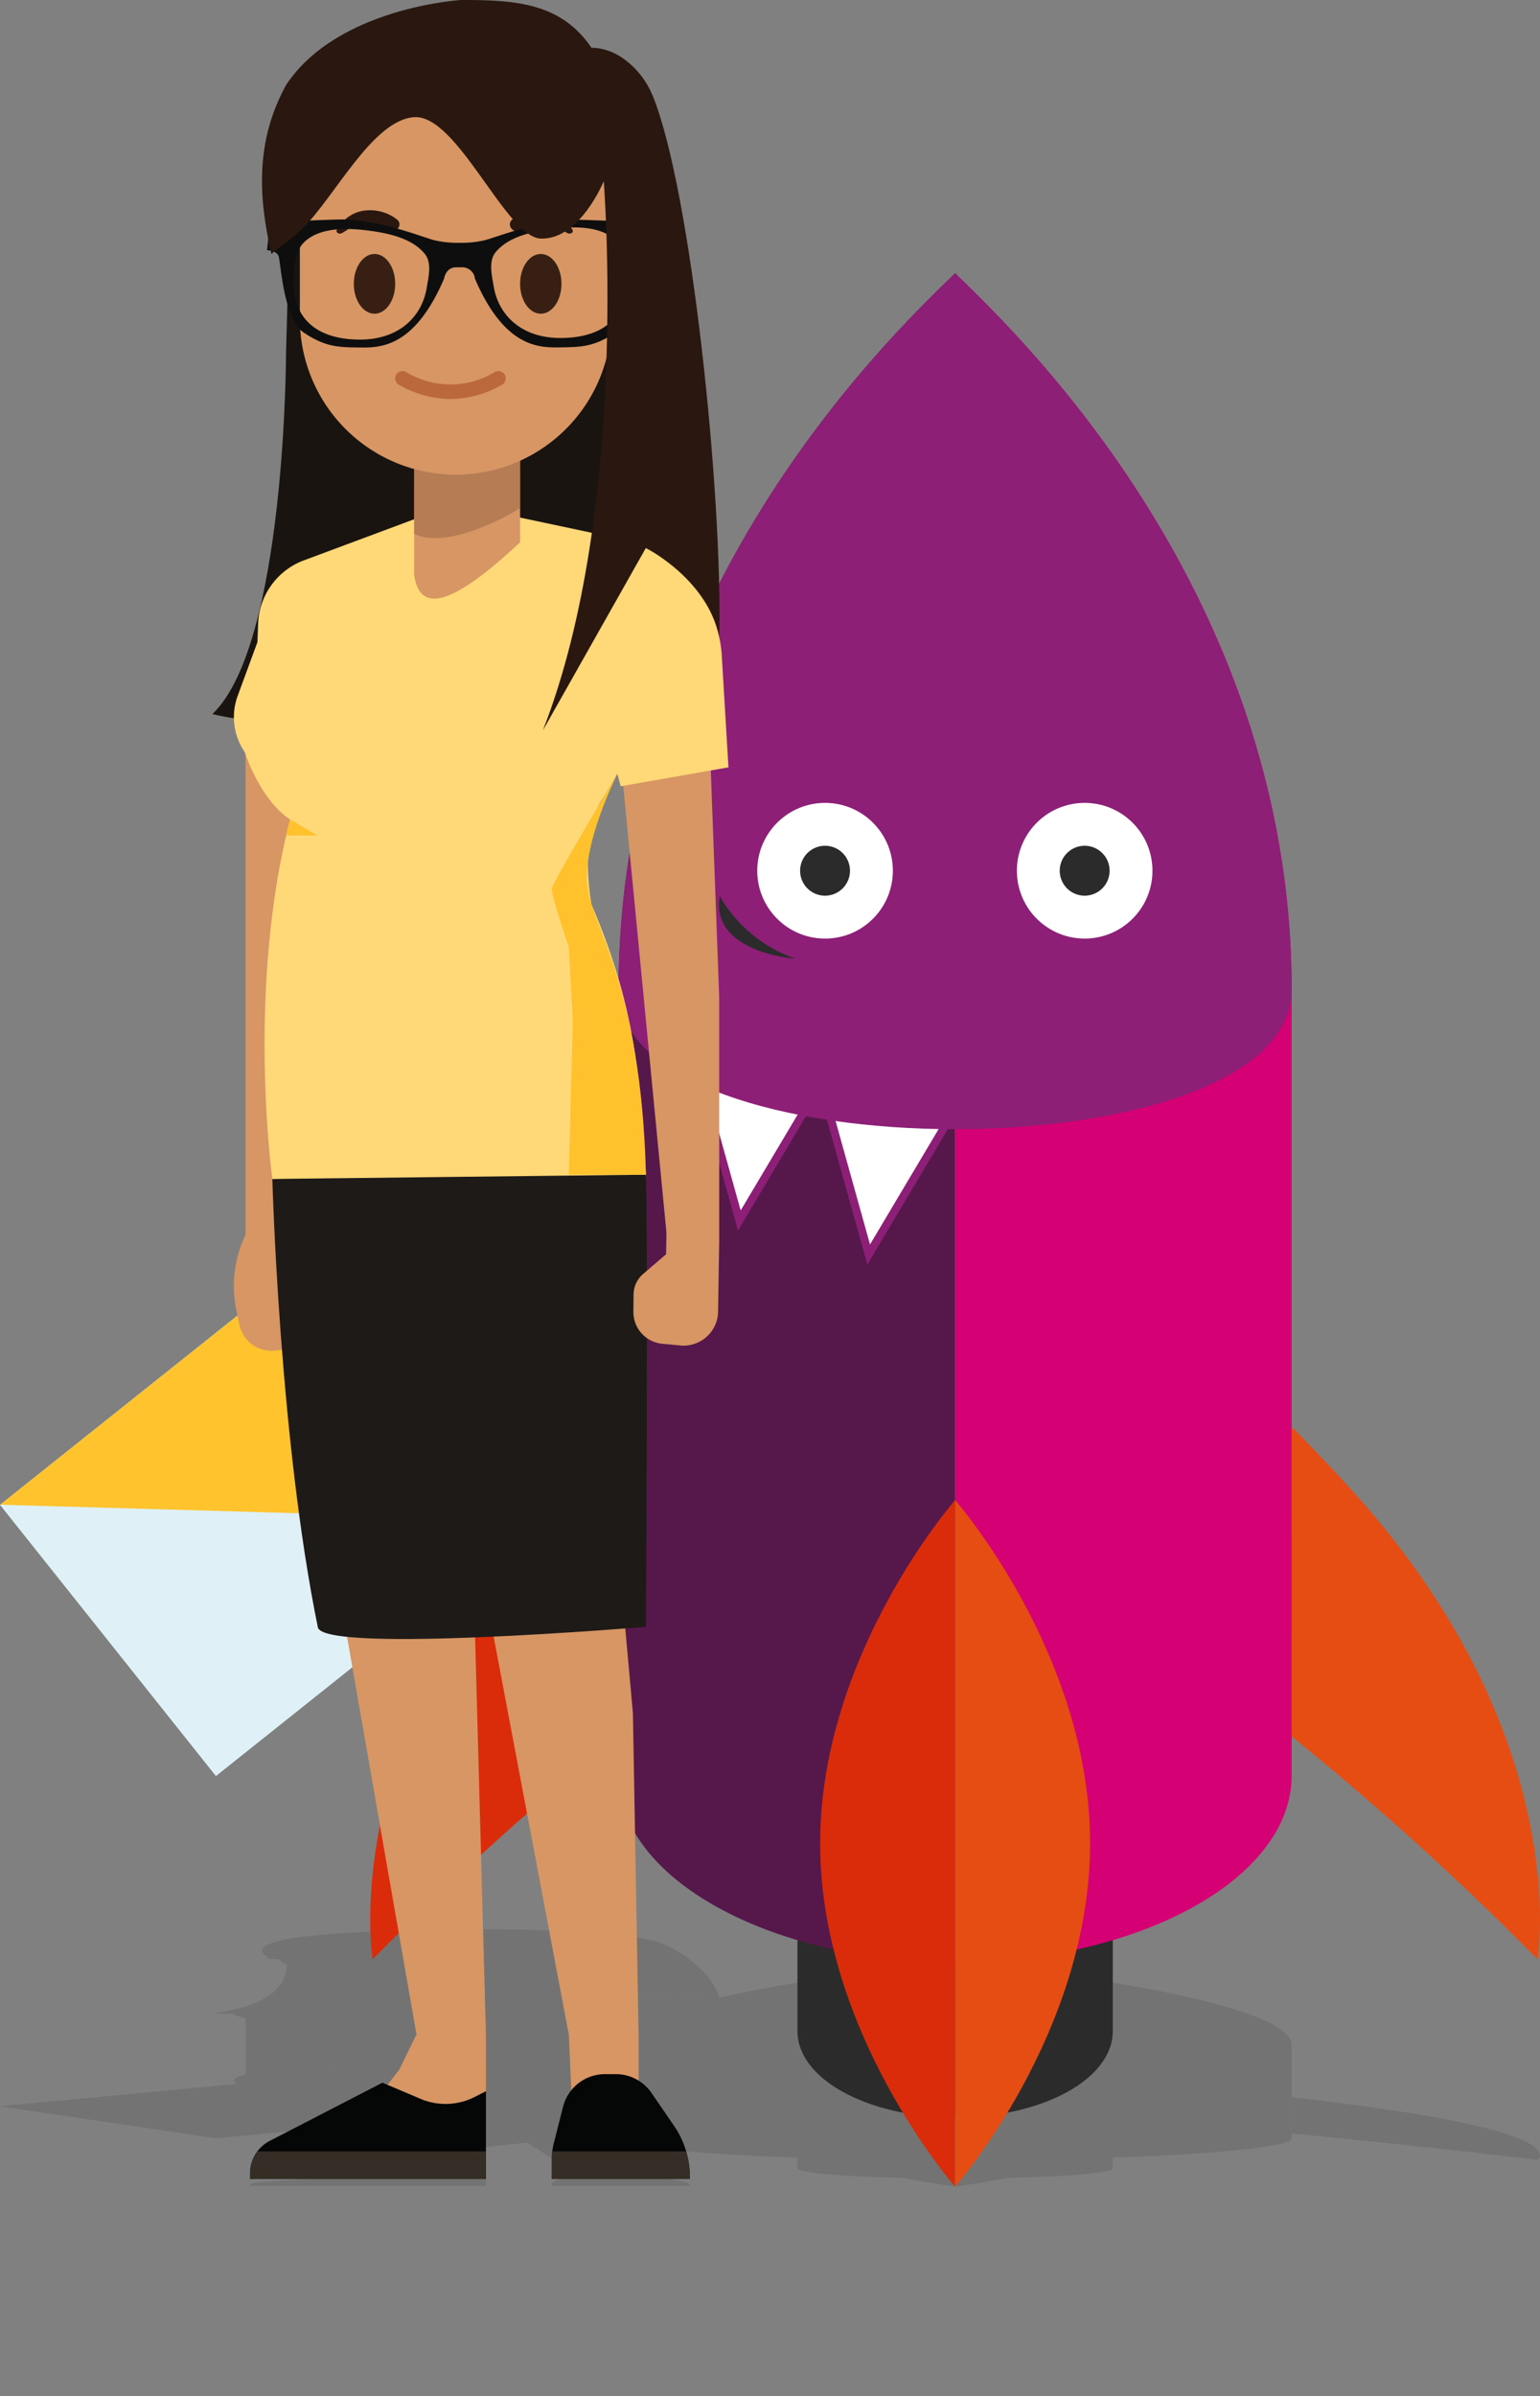 <svg xmlns="http://www.w3.org/2000/svg" xmlns:xlink="http://www.w3.org/1999/xlink" width="234.666" height="364.904" viewBox="0 0 234.666 364.904">
  <rect x="0" y="0" width="234.666" height="364.904" fill="#808080" stroke="none"/>
  <defs>
    <linearGradient id="linear-gradient" y1="0.5" x2="1" y2="0.5" gradientUnits="objectBoundingBox">
      <stop offset="0" stop-color="#d50073"/>
      <stop offset="1" stop-color="#d50073"/>
    </linearGradient>
  </defs>
  <g id="Group_203" data-name="Group 203" transform="translate(-619.334 -5542.828)">
    <g id="Group_190" data-name="Group 190" transform="translate(-3601.659 -1245.554)" opacity="0.1">
      <g id="Group_98" data-name="Group 98" transform="translate(4277.412 7087.046)">
        <path id="Path_851" data-name="Path 851" d="M4383.32,7463.879v2.6c0,.849,10.412,1.539,24.026,1.554v-4.341C4399.321,7463.774,4391.3,7463.855,4383.32,7463.879Z" transform="translate(-4318.223 -7434.955)"/>
        <path id="Path_852" data-name="Path 852" d="M4439.441,7463.879v2.6c0,.849-10.411,1.539-24.026,1.554v-4.341C4423.441,7463.774,4431.462,7463.855,4439.441,7463.879Z" transform="translate(-4326.292 -7434.955)"/>
        <path id="Path_853" data-name="Path 853" d="M4398.192,7137.711c-7.122.835-51.282,5.558-51.282,12.85v14.091c0,1.836,22.792,3.328,51.282,3.359Z" transform="translate(-4309.069 -7137.711)"/>
        <path id="Path_854" data-name="Path 854" d="M4415.415,7137.711c7.123.835,51.283,5.558,51.283,12.85v14.091c0,1.836-22.792,3.328-51.283,3.359Z" transform="translate(-4326.292 -7137.711)"/>
        <path id="Path_855" data-name="Path 855" d="M4483.921,7372.656h.208c3.421.411,6.911.839,10.239,1.283,32.664,4.351,27.023,8.242,27.023,8.242s-17.526-2.128-37.469-4Z" transform="translate(-4343.515 -7351.944)"/>
        <path id="Path_856" data-name="Path 856" d="M4334.2,7372.656h-.208c-3.421.411-6.91.839-10.239,1.283-32.664,4.351-27.022,8.242-27.022,8.242s17.527-2.128,37.469-4Z" transform="translate(-4296.36 -7351.944)"/>
        <path id="Path_857" data-name="Path 857" d="M4408.507,7387.306s-20.568,2.756-20.568,6.155,20.568,6.155,20.568,6.155Z" transform="translate(-4319.384 -7365.303)"/>
        <path id="Path_858" data-name="Path 858" d="M4415.415,7387.306s20.567,2.756,20.567,6.155-20.567,6.155-20.567,6.155Z" transform="translate(-4326.292 -7365.303)"/>
        <path id="Path_859" data-name="Path 859" d="M4408.467,7306.916l-12.794,2.533-6.392-2.7Z" transform="translate(-4319.722 -7291.85)"/>
        <path id="Path_860" data-name="Path 860" d="M4382.139,7299.988l-12.795,2.533-6.391-2.7Z" transform="translate(-4313.103 -7285.533)"/>
        <path id="Path_861" data-name="Path 861" d="M4398.192,7137.711c-7.122.835-51.282,5.558-51.282,12.85,0,3.335,102.565,3.335,102.565,0C4449.475,7143.269,4405.315,7138.546,4398.192,7137.711Z" transform="translate(-4309.069 -7137.711)"/>
        <path id="Path_1481" data-name="Path 1481" d="M10.325.19c5.7.1,10.41.736,10.514,1.41S16.406,2.735,10.7,2.63.294,1.894.19,1.22,4.623.085,10.325.19Z" transform="matrix(1, -0.021, 0.021, 1, 98.317, 9.525)"/>
        <path id="Path_862" data-name="Path 862" d="M4444.306,7254.637c0,.247-1.7.448-3.8.448s-3.8-.2-3.8-.448,1.7-.448,3.8-.448S4444.306,7254.389,4444.306,7254.637Z" transform="translate(-4331.643 -7243.92)"/>
        <path id="Path_1482" data-name="Path 1482" d="M10.324.217c5.7.12,10.421.764,10.54,1.438s-4.405,1.124-10.107,1S.336,1.9.217,1.221,4.622.1,10.324.217Z" transform="matrix(1, -0.024, 0.024, 1, 58.727, 9.529)"/>
        <path id="Path_863" data-name="Path 863" d="M4391.458,7254.637c0,.247-1.7.448-3.8.448s-3.8-.2-3.8-.448,1.7-.448,3.8-.448S4391.458,7254.389,4391.458,7254.637Z" transform="translate(-4318.356 -7243.92)"/>
        <path id="Path_864" data-name="Path 864" d="M4367.467,7264.439s3.24.773,11.537,1.123C4379,7265.562,4366,7265.457,4367.467,7264.439Z" transform="translate(-4314.208 -7253.268)"/>
      </g>
      <path id="Path_1480" data-name="Path 1480" d="M0,0,49.17,32.141l22.7,24.3L22.7,24.3Z" transform="matrix(0.782, -0.623, 0.623, 0.782, 4220.993, 7109.134)"/>
      <path id="Path_865" data-name="Path 865" d="M4268.793,7331.7l10.694-5.643-58.462,5.481Z" transform="translate(-0.008 -222.409)"/>
      <path id="Path_866" data-name="Path 866" d="M4281.245,7244.326l-6.284.088a18.784,18.784,0,0,1-5.531-.467l-.447-.25c-.783-.438-.374-.894,1.171-1.3l.226-.061v-8.792h14.981Z" transform="translate(-11.968 -138.047)"/>
      <path id="Path_867" data-name="Path 867" d="M4332.242,7336.534l-6.06.266-4.568-.266-12.634-7.873-4.929-5.069h0l3.067,4.909,1.862,8.034-7.235.266-3.339-.266-18.72-12.621-3.253-2.729,56.924-.077-3.827,7.25,1.843,2.4Z" transform="translate(-13.938 -217.894)"/>
      <path id="Path_868" data-name="Path 868" d="M4347.416,7497.112h-10.248l-.38-1.009h10.628Z" transform="translate(-29.112 -377.463)"/>
      <path id="Path_869" data-name="Path 869" d="M4313.684,7497.112l-1.681,1.341-16.863-.919,5.314-.8,2.6-.626h10.627Z" transform="translate(-18.641 -377.463)"/>
      <path id="Path_870" data-name="Path 870" d="M4333.312,7505.949h21.038v-.037c0-.326-.836-.644-2.4-.913l-3.447-.592a36.124,36.124,0,0,0-5.424-.336h-1.671a23.363,23.363,0,0,0-6.374.583l-1.412.653c-.2.095-.308.192-.308.29Z" transform="translate(-28.238 -384.729)"/>
      <path id="Path_871" data-name="Path 871" d="M4271.888,7507.534h35.95v-1.571l-1.763.1a78.913,78.913,0,0,1-8.2.032l-5.812-.29-17.166,1.043c-1.845.112-3.005.336-3.005.581Z" transform="translate(-12.796 -386.314)"/>
      <path id="Path_872" data-name="Path 872" d="M4353.777,7519.775c.371.147.573.3.573.457v.037h-21.038v-.351a.208.208,0,0,1,.075-.142Z" transform="translate(-28.238 -399.049)"/>
      <path id="Path_873" data-name="Path 873" d="M4307.838,7519.775v.493h-35.95v-.1c0-.146.453-.282,1.178-.394Z" transform="translate(-12.796 -399.049)"/>
      <path id="Path_874" data-name="Path 874" d="M4276.433,7320.061s1.052,4.658,6.932,8.04c.829.477,49.993-.009,49.993-.009s.346-6.516,0-8.107l-31.582-.108Z" transform="translate(-13.938 -216.771)"/>
      <path id="Path_875" data-name="Path 875" d="M4354.466,7243.023l-.162-.2-6.979-8.493,13.61-.21,1.412,4.483v4.36Z" transform="translate(-31.761 -138.578)"/>
      <path id="Path_876" data-name="Path 876" d="M4357.07,7334.874l-2.767-.031c-2.5-.028-4.4-.277-4.378-.573l.027-.311c.013-.149.6-.29,1.606-.382l3.352-.339.048-.391,8.043.14-.176,1.3C4362.673,7334.642,4360.053,7334.908,4357.07,7334.874Z" transform="translate(-32.415 -228.598)"/>
      <path id="Path_877" data-name="Path 877" d="M4330.767,7200.489h0c-1.654-1.5-2.934-2.96-9.069-4.295l-1.088-.236-5.366-1.226,12.07-2.249,1.333.97,12.067-.244-.864-1.872c-.44-.955-6.178-1.76-14.084-1.979l-13.212-.364-13.6.042-14.81.716c-3.389.164-5.65.547-5.782.978l-.117.388-2.787.984c-.831.293-.519.616.851.879l6.477,1.249-1.2,3.033-1.324,3.3Z" transform="translate(-13.578 -97.428)"/>
      <g id="Group_99" data-name="Group 99" transform="translate(4270.336 7085.839)">
        <path id="Path_878" data-name="Path 878" d="M4322.858,7124.6c.211,0,.425-.006.62-.02,4.242-.283,8.232-.29,11.578-.26a3.6,3.6,0,0,0,1.355-.137c.053-.082-.467-.153-1.161-.16-3.509-.031-8.155-.026-13.016.3-.606.041-.82.131-.477.2A6.382,6.382,0,0,0,4322.858,7124.6Z" transform="translate(-4295.628 -7124.015)"/>
        <path id="Path_879" data-name="Path 879" d="M4300.464,7124.6a6.37,6.37,0,0,0,1.1-.076c.342-.071.129-.162-.478-.2-4.859-.324-9.508-.329-13.014-.3-.694.007-1.215.078-1.161.16a3.5,3.5,0,0,0,1.354.137c3.342-.03,7.336-.023,11.58.26C4300.041,7124.6,4300.253,7124.6,4300.464,7124.6Z" transform="translate(-4286.908 -7124.015)"/>
      </g>
      <path id="Path_880" data-name="Path 880" d="M4327.869,7112.681s-36.895,2.182-63.645,1.446c11.214-1.252,11.226-6.489,11.226-6.489l.852-3.646,51.4-.817,5.423,2.662Z" transform="translate(-10.869 -19.173)"/>
      <path id="Path_881" data-name="Path 881" d="M4331.388,7199.053l-56.925.077s-4-3.4,2.7-6.447a27.975,27.975,0,0,1-6.91-1.208c-1.73-.3-2.124-.672-1.075-1.008l3.008-.963.122-.366c.163-.491,3-.927,7.257-1.113l16.568-.728,15.438-.043,14.742.368c9.335.233,16.109,1.1,16.629,2.12l1.021,2.007-16.426.339-.5-.223-2.078.415c-3.94.631-1.867,1.927-1.867,1.927,7.181,1.967,7.272,3.219,8.3,4.846Z" transform="translate(-11.968 -95.839)"/>
      <path id="Path_882" data-name="Path 882" d="M4321.437,7175.822c-8.82.97-15.238,1.4-16.153.575l.04-2.184h16.113Z" transform="translate(-21.192 -83.949)"/>
      <path id="Path_883" data-name="Path 883" d="M4305.3,7174.085l.014-1.609h16.114v1.149A157.757,157.757,0,0,1,4305.3,7174.085Z" transform="translate(-21.196 -82.364)"/>
      <path id="Path_884" data-name="Path 884" d="M4337.764,7132.053c.822-.547,4.038-.937,7.181-.872s5.025.562,4.2,1.109-4.038.937-7.182.872S4336.941,7132.6,4337.764,7132.053Z" transform="translate(-29.309 -44.704)"/>
      <path id="Path_885" data-name="Path 885" d="M4305.779,7112.392h0c-13.114,0-23.748-1.252-23.748-2.8v-3.614h47.5v3.614C4329.528,7111.14,4318.9,7112.392,4305.779,7112.392Z" transform="translate(-15.345 -21.732)"/>
      <path id="Path_886" data-name="Path 886" d="M4333.168,7134.347c0,.3-1.413.536-3.154.536s-3.152-.239-3.152-.536,1.411-.536,3.152-.536S4333.168,7134.051,4333.168,7134.347Z" transform="translate(-26.617 -47.109)"/>
      <path id="Path_887" data-name="Path 887" d="M4293.014,7134.347c0,.3,1.413.536,3.154.536s3.153-.239,3.153-.536-1.411-.536-3.153-.536S4293.014,7134.051,4293.014,7134.347Z" transform="translate(-18.107 -47.109)"/>
      <path id="Path_888" data-name="Path 888" d="M4289.516,7125.264a21.856,21.856,0,0,1,3.776-.344,49.881,49.881,0,0,1,5.49.157c1,.121-.7.293-1.812.172-.771-.083-2.46-.136-3.616-.118-1.234.02-2.087.126-3.1.187C4289.909,7125.339,4289.353,7125.3,4289.516,7125.264Z" transform="translate(-17.22 -38.986)"/>
      <path id="Path_889" data-name="Path 889" d="M4334.349,7125.264a21.863,21.863,0,0,0-3.777-.344,49.872,49.872,0,0,0-5.49.157c-1,.121.7.293,1.811.172.771-.083,2.461-.136,3.616-.118,1.234.02,2.088.126,3.1.187C4333.956,7125.339,4334.512,7125.3,4334.349,7125.264Z" transform="translate(-26.093 -38.986)"/>
      <g id="Group_100" data-name="Group 100" transform="translate(4281.193 7088.801)">
        <path id="Path_890" data-name="Path 890" d="M4309.86,7158.122c2.628,0,5.253-.085,7.858-.257.537-.035.728-.115.429-.178a7.14,7.14,0,0,0-1.514-.051,102.653,102.653,0,0,1-13.57,0,7.129,7.129,0,0,0-1.513.051c-.3.063-.1.143.432.179C4304.6,7158.036,4307.23,7158.122,4309.86,7158.122Z" transform="translate(-4301.411 -7157.619)"/>
      </g>
      <path id="Path_891" data-name="Path 891" d="M4335.912,7246.753l.609-2.758-.609-1.321a16.725,16.725,0,0,1-2.6-1.052c.131-.117,9.994-2.057,9.994-2.057s-5.217,1.213-4.61,1.981,8.224,1.777,8.962,5.208Z" transform="translate(-28.237 -143.539)"/>
      <path id="Path_892" data-name="Path 892" d="M4279.832,7248.847l4.2.288h-4.795Z" transform="translate(-14.642 -152.004)"/>
      <path id="Path_893" data-name="Path 893" d="M4333.653,7126.934c-1.045-.087-4.437-.112-10.461-.131s-13.032.319-14.719.367-3.333.045-3.333.045h-.964s-1.605,0-3.293-.045-8.674-.391-14.7-.373-9.4.047-10.442.134l-.4.417a12.136,12.136,0,0,1,1.767.106c.32.1.723,1.126,3.855,1.372s5.056.261,8.192.266,8.515.042,13.172-1.234c0,0,.241-.2,1.847-.2h.964c1.687,0,1.887.2,1.887.2,4.659,1.277,10.081,1.236,13.213,1.232s5.06-.018,8.193-.264,3.534-1.268,3.855-1.372a12.1,12.1,0,0,1,1.768-.1Zm-33.975,1.089c-.777.541-4.433.927-10.134.927-6.573,0-9.707-.369-10.108-.9-.155-.2-.032-.643,1.366-.823a79.637,79.637,0,0,1,9.077-.246,90.958,90.958,0,0,1,9.478.426C4300.5,7127.568,4299.963,7127.824,4299.678,7128.023Zm30.444,0c-.4.53-3.534.9-10.107.9-5.7,0-9.357-.386-10.133-.927-.285-.2-.82-.455.321-.615a90.954,90.954,0,0,1,9.478-.426,79.657,79.657,0,0,1,9.077.246C4330.155,7127.38,4330.278,7127.818,4330.123,7128.023Z" transform="translate(-13.664 -40.712)"/>
      <path id="Path_894" data-name="Path 894" d="M4317.12,7095.247c13.287-3.987,9.277-9.849,9.277-9.849a37.258,37.258,0,0,1-9.592,1.029c-5.291-.021-12.712-2.233-19.306-2.178-6.352.054-12.066,1.432-17.1,2.009-1.634.188-3.3.307-4.649.445-2.017-1.044-2.41-2.031,2.252-3.032h0c7.842-1.391,26.619-1.522,26.619-1.522,8.639,0,15.305.064,19.914.857h0a41.574,41.574,0,0,1,9.307.855h0c5.892,1.692,10.678,7.149,10.157,9.715,0,0-.844-.906-11.167-1.6Z" transform="translate(-13.406)"/>
    </g>
    <g id="Group_101" data-name="Group 101" transform="translate(-3601.659 -1539.32)">
      <g id="Group_98-2" data-name="Group 98" transform="translate(4277.412 7123.742)">
        <path id="Path_851-2" data-name="Path 851" d="M4383.32,7465.289v22.073c0,7.211,10.412,13.072,24.026,13.2v-36.867C4399.321,7464.391,4391.3,7465.079,4383.32,7465.289Z" transform="translate(-4318.223 -7219.666)" fill="#2b2b2b"/>
        <path id="Path_852-2" data-name="Path 852" d="M4439.441,7465.289v22.073c0,7.211-10.411,13.072-24.026,13.2v-36.867C4423.441,7464.391,4431.462,7465.079,4439.441,7465.289Z" transform="translate(-4326.292 -7219.666)" fill="#2b2b2b"/>
        <path id="Path_853-2" data-name="Path 853" d="M4398.192,7137.711c-7.122,7.1-51.282,47.2-51.282,109.117v119.66c0,15.589,22.792,28.256,51.282,28.521Z" transform="translate(-4309.069 -7137.711)" fill="#56184b"/>
        <path id="Path_854-2" data-name="Path 854" d="M4415.415,7137.711c7.123,7.1,51.283,47.2,51.283,109.117v119.66c0,15.589-22.792,28.256-51.283,28.521Z" transform="translate(-4326.292 -7137.711)" fill="url(#linear-gradient)"/>
        <path id="Path_855-2" data-name="Path 855" d="M4483.921,7372.663l.208-.007c3.421,3.491,6.911,7.13,10.239,10.9,32.664,36.946,27.023,69.989,27.023,69.989a448.622,448.622,0,0,0-37.469-33.945Z" transform="translate(-4343.515 -7196.778)" fill="#e64d12"/>
        <path id="Path_856-2" data-name="Path 856" d="M4334.2,7372.663l-.208-.007c-3.421,3.491-6.91,7.13-10.239,10.9-32.664,36.946-27.022,69.989-27.022,69.989A448.807,448.807,0,0,1,4334.2,7419.6Z" transform="translate(-4296.36 -7196.778)" fill="#da2c0a"/>
        <path id="Path_857-2" data-name="Path 857" d="M4408.507,7387.306s-20.568,23.4-20.568,52.269,20.568,52.271,20.568,52.271Z" transform="translate(-4319.384 -7200.461)" fill="#da2c0a"/>
        <path id="Path_858-2" data-name="Path 858" d="M4415.415,7387.306s20.567,23.4,20.567,52.269-20.567,52.271-20.567,52.271Z" transform="translate(-4326.292 -7200.461)" fill="#e64d12"/>
        <path id="Path_859-2" data-name="Path 859" d="M4408.467,7308.144l-12.794,21.509-6.392-22.9Z" transform="translate(-4319.722 -7180.209)" fill="#fff" stroke="#8d1f77" stroke-miterlimit="10" stroke-width="1.215"/>
        <path id="Path_860-2" data-name="Path 860" d="M4382.139,7301.216l-12.795,21.509-6.391-22.9Z" transform="translate(-4313.103 -7178.467)" fill="#fff" stroke="#8d1f77" stroke-miterlimit="10" stroke-width="1.215"/>
        <path id="Path_861-2" data-name="Path 861" d="M4398.192,7137.711c-7.122,7.1-51.282,47.2-51.282,109.117,0,28.323,102.565,28.323,102.565,0C4449.475,7184.907,4405.315,7144.807,4398.192,7137.711Z" transform="translate(-4309.069 -7137.711)" fill="#8d1f77"/>
        <circle id="Ellipse_10" data-name="Ellipse 10" cx="10.329" cy="10.329" r="10.329" transform="matrix(1, -0.021, 0.021, 1, 98.317, 80.887)" fill="#fff"/>
        <path id="Path_862-2" data-name="Path 862" d="M4444.306,7257.993a3.8,3.8,0,1,1-3.8-3.8A3.8,3.8,0,0,1,4444.306,7257.993Z" transform="translate(-4331.643 -7166.994)" fill="#2b2b2b"/>
        <circle id="Ellipse_11" data-name="Ellipse 11" cx="10.329" cy="10.329" r="10.329" transform="matrix(1, -0.024, 0.024, 1, 58.727, 80.919)" fill="#fff"/>
        <path id="Path_863-2" data-name="Path 863" d="M4391.458,7257.993a3.8,3.8,0,1,1-3.8-3.8A3.8,3.8,0,0,1,4391.458,7257.993Z" transform="translate(-4318.356 -7166.994)" fill="#2b2b2b"/>
        <path id="Path_864-2" data-name="Path 864" d="M4367.467,7264.439a21.415,21.415,0,0,0,11.537,9.533S4366,7273.081,4367.467,7264.439Z" transform="translate(-4314.208 -7169.571)" fill="#2b2b2b"/>
      </g>
      <rect id="Rectangle_489" data-name="Rectangle 489" width="74.762" height="52.813" transform="matrix(0.782, -0.623, 0.623, 0.782, 4220.993, 7311.306)" fill="#dff1f6"/>
      <path id="Path_865-2" data-name="Path 865" d="M4268.793,7373.975l10.694-47.917-58.462,46.549Z" transform="translate(-0.008 -61.321)" fill="#ffc32e"/>
      <path id="Path_866-2" data-name="Path 866" d="M4281.245,7325.121l-6.284.75a5.037,5.037,0,0,1-5.531-3.964l-.447-2.126a18.077,18.077,0,0,1,1.171-11.068l.226-.512v-74.66h14.981Z" transform="translate(-11.968 -38.062)" fill="#d79663"/>
      <path id="Path_867-2" data-name="Path 867" d="M4332.242,7452.108l-6.06,2.26-4.568-2.26-12.634-66.859-4.929-43.049h0l3.067,41.685,1.862,68.224-7.235,2.26-3.339-2.26-18.72-107.173-3.253-23.176,56.924-.65-3.827,61.564,1.843,20.419Z" transform="translate(-13.938 -60.076)" fill="#d79663"/>
      <path id="Path_868-2" data-name="Path 868" d="M4347.416,7504.671h-10.248l-.38-8.568h10.628Z" transform="translate(-29.112 -104.072)" fill="#d79663"/>
      <path id="Path_869-2" data-name="Path 869" d="M4313.684,7504.671,4312,7516.059l-16.863-7.808,5.314-6.831,2.6-5.316h10.627Z" transform="translate(-18.641 -104.072)" fill="#d79663"/>
      <path id="Path_870-2" data-name="Path 870" d="M4333.312,7520.014h21.038v-.31a13.706,13.706,0,0,0-2.4-7.749l-3.447-5.024a6.579,6.579,0,0,0-5.424-2.859h-1.671a6.581,6.581,0,0,0-6.374,4.954l-1.412,5.548a9.982,9.982,0,0,0-.308,2.461Z" transform="translate(-28.238 -106.076)" fill="#050606"/>
      <path id="Path_871-2" data-name="Path 871" d="M4271.888,7520.451h35.95v-13.339l-1.763.889a9.752,9.752,0,0,1-8.2.273l-5.812-2.464-17.166,8.861a5.554,5.554,0,0,0-3.005,4.934Z" transform="translate(-12.796 -106.513)" fill="#050606"/>
      <path id="Path_872-2" data-name="Path 872" d="M4353.777,7519.775a13.664,13.664,0,0,1,.573,3.877v.31h-21.038v-2.979a10.181,10.181,0,0,1,.075-1.208Z" transform="translate(-28.238 -110.023)" fill="#352e26"/>
      <path id="Path_873-2" data-name="Path 873" d="M4307.838,7519.775v4.187h-35.95v-.846a5.5,5.5,0,0,1,1.178-3.341Z" transform="translate(-12.796 -110.023)" fill="#352e26"/>
      <path id="Path_874-2" data-name="Path 874" d="M4276.433,7321.448s1.052,39.555,6.932,68.274c.829,4.047,49.993-.076,49.993-.076s.346-55.336,0-68.849l-31.582-.922Z" transform="translate(-13.938 -59.767)" fill="#1e1a18"/>
      <path id="Path_875-2" data-name="Path 875" d="M4354.466,7309.7l-.162-1.674-6.979-72.118,13.61-1.785,1.412,38.069v37.025Z" transform="translate(-31.761 -38.208)" fill="#d79663"/>
      <path id="Path_876-2" data-name="Path 876" d="M4357.07,7350.062l-2.767-.267a4.842,4.842,0,0,1-4.378-4.867l.027-2.636a4.161,4.161,0,0,1,1.606-3.244l3.352-2.88.048-3.322,8.043,1.189-.176,11.059A5.26,5.26,0,0,1,4357.07,7350.062Z" transform="translate(-32.415 -63.028)" fill="#d79663"/>
      <path id="Path_877-2" data-name="Path 877" d="M4330.767,7286.593h0c-1.654-12.778-2.934-25.141-9.069-36.471l-1.088-2.007-5.366-10.41,12.07-19.093,1.333,8.238,12.067-2.074-.864-15.892a18.274,18.274,0,0,0-14.084-16.8l-13.212-3.09-13.6.356-14.81,6.084a9.339,9.339,0,0,0-5.782,8.3l-.117,3.293-2.787,8.359a8.923,8.923,0,0,0,.851,7.47l6.477,10.6-1.2,25.758-1.324,28.022Z" transform="translate(-13.578 -26.862)" fill="#fec28a"/>
      <g id="Group_99-2" data-name="Group 99" transform="translate(4270.336 7113.489)">
        <path id="Path_878-2" data-name="Path 878" d="M4322.858,7129.006a1.249,1.249,0,0,0,.62-.164,19.26,19.26,0,0,1,11.578-2.206,1.261,1.261,0,1,0,.195-2.515,21.915,21.915,0,0,0-13.016,2.525,1.261,1.261,0,0,0,.623,2.359Z" transform="translate(-4295.628 -7124.015)" fill="#7a4043"/>
        <path id="Path_879-2" data-name="Path 879" d="M4300.464,7129.006a1.261,1.261,0,0,0,.622-2.359,21.912,21.912,0,0,0-13.014-2.525,1.262,1.262,0,0,0-1.161,1.355,1.244,1.244,0,0,0,1.354,1.16,19.27,19.27,0,0,1,11.58,2.206A1.247,1.247,0,0,0,4300.464,7129.006Z" transform="translate(-4286.908 -7124.015)" fill="#7a4043"/>
      </g>
      <path id="Path_880-2" data-name="Path 880" d="M4327.869,7183.9s-36.895,18.53-63.645,12.276c11.214-10.634,11.226-55.1,11.226-55.1l.852-30.967,51.4-6.937,5.423,22.608Z" transform="translate(-10.869 -5.286)" fill="#1a1410"/>
      <path id="Path_881-2" data-name="Path 881" d="M4331.388,7287.455l-56.925.65s-4-28.847,2.7-54.744c-4.654-3.086-6.91-10.26-6.91-10.26a9.4,9.4,0,0,1-1.075-8.56l3.008-8.183.122-3.107a10.72,10.72,0,0,1,7.257-9.455l16.568-6.177,15.438-.367,14.742,3.128c9.335,1.98,16.109,9.313,16.629,18l1.021,17.045-16.426,2.882-.5-1.892-2.078,3.521c-3.94,5.357-1.867,16.367-1.867,16.367,7.181,16.708,7.272,27.34,8.3,41.153Z" transform="translate(-11.968 -26.424)" fill="#ffd877"/>
      <path id="Path_882-2" data-name="Path 882" d="M4321.437,7187.878c-8.82,8.234-15.238,11.849-16.153,4.88l.04-18.544h16.113Z" transform="translate(-21.192 -23.146)" fill="#d79663"/>
      <path id="Path_883-2" data-name="Path 883" d="M4305.3,7186.14l.014-13.664h16.114v9.76C4317.549,7184.681,4309.513,7188.291,4305.3,7186.14Z" transform="translate(-21.196 -22.709)" fill="#b67c53"/>
      <path id="Path_884-2" data-name="Path 884" d="M4337.764,7138.635c.822-4.643,4.038-7.955,7.181-7.4s5.025,4.772,4.2,9.417-4.038,7.956-7.182,7.4S4336.941,7143.279,4337.764,7138.635Z" transform="translate(-29.309 -12.326)" fill="#fec28a"/>
      <path id="Path_885-2" data-name="Path 885" d="M4305.779,7160.422h0a23.75,23.75,0,0,1-23.748-23.75v-30.691h47.5v30.691A23.75,23.75,0,0,1,4305.779,7160.422Z" transform="translate(-15.345 -5.992)" fill="#d79663"/>
      <path id="Path_886-2" data-name="Path 886" d="M4333.168,7138.359c0,2.514-1.413,4.549-3.154,4.549s-3.152-2.035-3.152-4.549,1.411-4.548,3.152-4.548S4333.168,7135.846,4333.168,7138.359Z" transform="translate(-26.617 -12.988)" fill="#372013"/>
      <path id="Path_887-2" data-name="Path 887" d="M4293.014,7138.359c0,2.514,1.413,4.549,3.154,4.549s3.153-2.035,3.153-4.549-1.411-4.548-3.153-4.548S4293.014,7135.846,4293.014,7138.359Z" transform="translate(-18.107 -12.988)" fill="#372013"/>
      <path id="Path_888-2" data-name="Path 888" d="M4289.516,7127.963a5.63,5.63,0,0,1,3.776-2.922,6.728,6.728,0,0,1,5.49,1.333c1,1.024-.7,2.488-1.812,1.465a5.155,5.155,0,0,0-3.616-1c-1.234.167-2.087,1.07-3.1,1.584C4289.909,7128.6,4289.353,7128.3,4289.516,7127.963Z" transform="translate(-17.22 -10.749)" fill="#2a1710"/>
      <path id="Path_889-2" data-name="Path 889" d="M4334.349,7127.963a5.631,5.631,0,0,0-3.777-2.922,6.727,6.727,0,0,0-5.49,1.333c-1,1.024.7,2.488,1.811,1.465a5.157,5.157,0,0,1,3.616-1c1.234.167,2.088,1.07,3.1,1.584C4333.956,7128.6,4334.512,7128.3,4334.349,7127.963Z" transform="translate(-26.093 -10.749)" fill="#2a1710"/>
      <g id="Group_100-2" data-name="Group 100" transform="translate(4281.193 7138.645)">
        <path id="Path_890-2" data-name="Path 890" d="M4309.86,7161.884a15.993,15.993,0,0,0,7.858-2.182,1.113,1.113,0,0,0-1.085-1.943,13.023,13.023,0,0,1-13.57,0,1.114,1.114,0,0,0-1.081,1.947A16.1,16.1,0,0,0,4309.86,7161.884Z" transform="translate(-4301.411 -7157.619)" fill="#ba683c"/>
      </g>
      <path id="Path_891-2" data-name="Path 891" d="M4335.912,7300.607l.609-23.423-.609-11.218s-2.733-7.945-2.6-8.935,9.994-17.468,9.994-17.468-5.217,10.3-4.61,16.82,8.224,15.092,8.962,44.223Z" transform="translate(-28.237 -39.576)" fill="#ffc22d"/>
      <path id="Path_892-2" data-name="Path 892" d="M4279.832,7248.847l4.2,2.445h-4.795Z" transform="translate(-14.642 -41.91)" fill="#ffc22d"/>
      <path id="Path_893-2" data-name="Path 893" d="M4333.653,7127.962c-1.045-.737-4.437-.949-10.461-1.109s-13.032,2.713-14.719,3.114a15.552,15.552,0,0,1-3.333.385h-.964a15.3,15.3,0,0,1-3.293-.385c-1.686-.4-8.674-3.324-14.7-3.164s-9.4.4-10.442,1.136l-.4,3.539s1.445.018,1.767.9.723,9.564,3.855,11.654,5.056,2.218,8.192,2.253,8.515.36,13.172-10.482c0,0,.241-1.727,1.847-1.727h.964a1.933,1.933,0,0,1,1.887,1.729c4.659,10.843,10.081,10.5,13.213,10.462s5.06-.153,8.193-2.242,3.534-10.762,3.855-11.646,1.768-.891,1.768-.891Zm-33.975,9.251c-.777,4.593-4.433,7.873-10.134,7.873-6.573,0-9.707-3.134-10.108-7.632-.155-1.739-.032-5.462,1.366-6.987,1.965-2.147,5.532-2.463,9.077-2.089,4.33.457,7.617,1.4,9.478,3.614C4300.5,7133.349,4299.963,7135.526,4299.678,7137.213Zm30.444,0c-.4,4.5-3.534,7.631-10.107,7.631-5.7,0-9.357-3.279-10.133-7.871-.285-1.687-.82-3.864.321-5.221,1.861-2.212,5.147-3.159,9.478-3.614,3.543-.374,7.11-.06,9.077,2.088C4330.155,7131.752,4330.278,7135.473,4330.123,7137.213Z" transform="translate(-13.664 -11.225)" fill="#0e0e0e"/>
      <path id="Path_894-2" data-name="Path 894" d="M4317.12,7193.376c13.287-33.856,9.277-83.638,9.277-83.638s-3.628,8.938-9.592,8.742c-5.291-.175-12.712-18.962-19.306-18.491-6.352.452-12.066,12.153-17.1,17.058-1.634,1.589-3.3,2.608-4.649,3.776-2.017-8.866-2.41-17.251,2.252-25.747h0c7.842-11.81,26.619-12.926,26.619-12.926,8.639-.04,15.305.545,19.914,7.274h0c4.082,0,7.758,3.485,9.307,7.262h0c5.892,14.37,10.678,60.712,10.157,82.5,0,0-.844-7.7-11.167-13.621Z" transform="translate(-13.406)" fill="#2a1710"/>
    </g>
  </g>
</svg>
